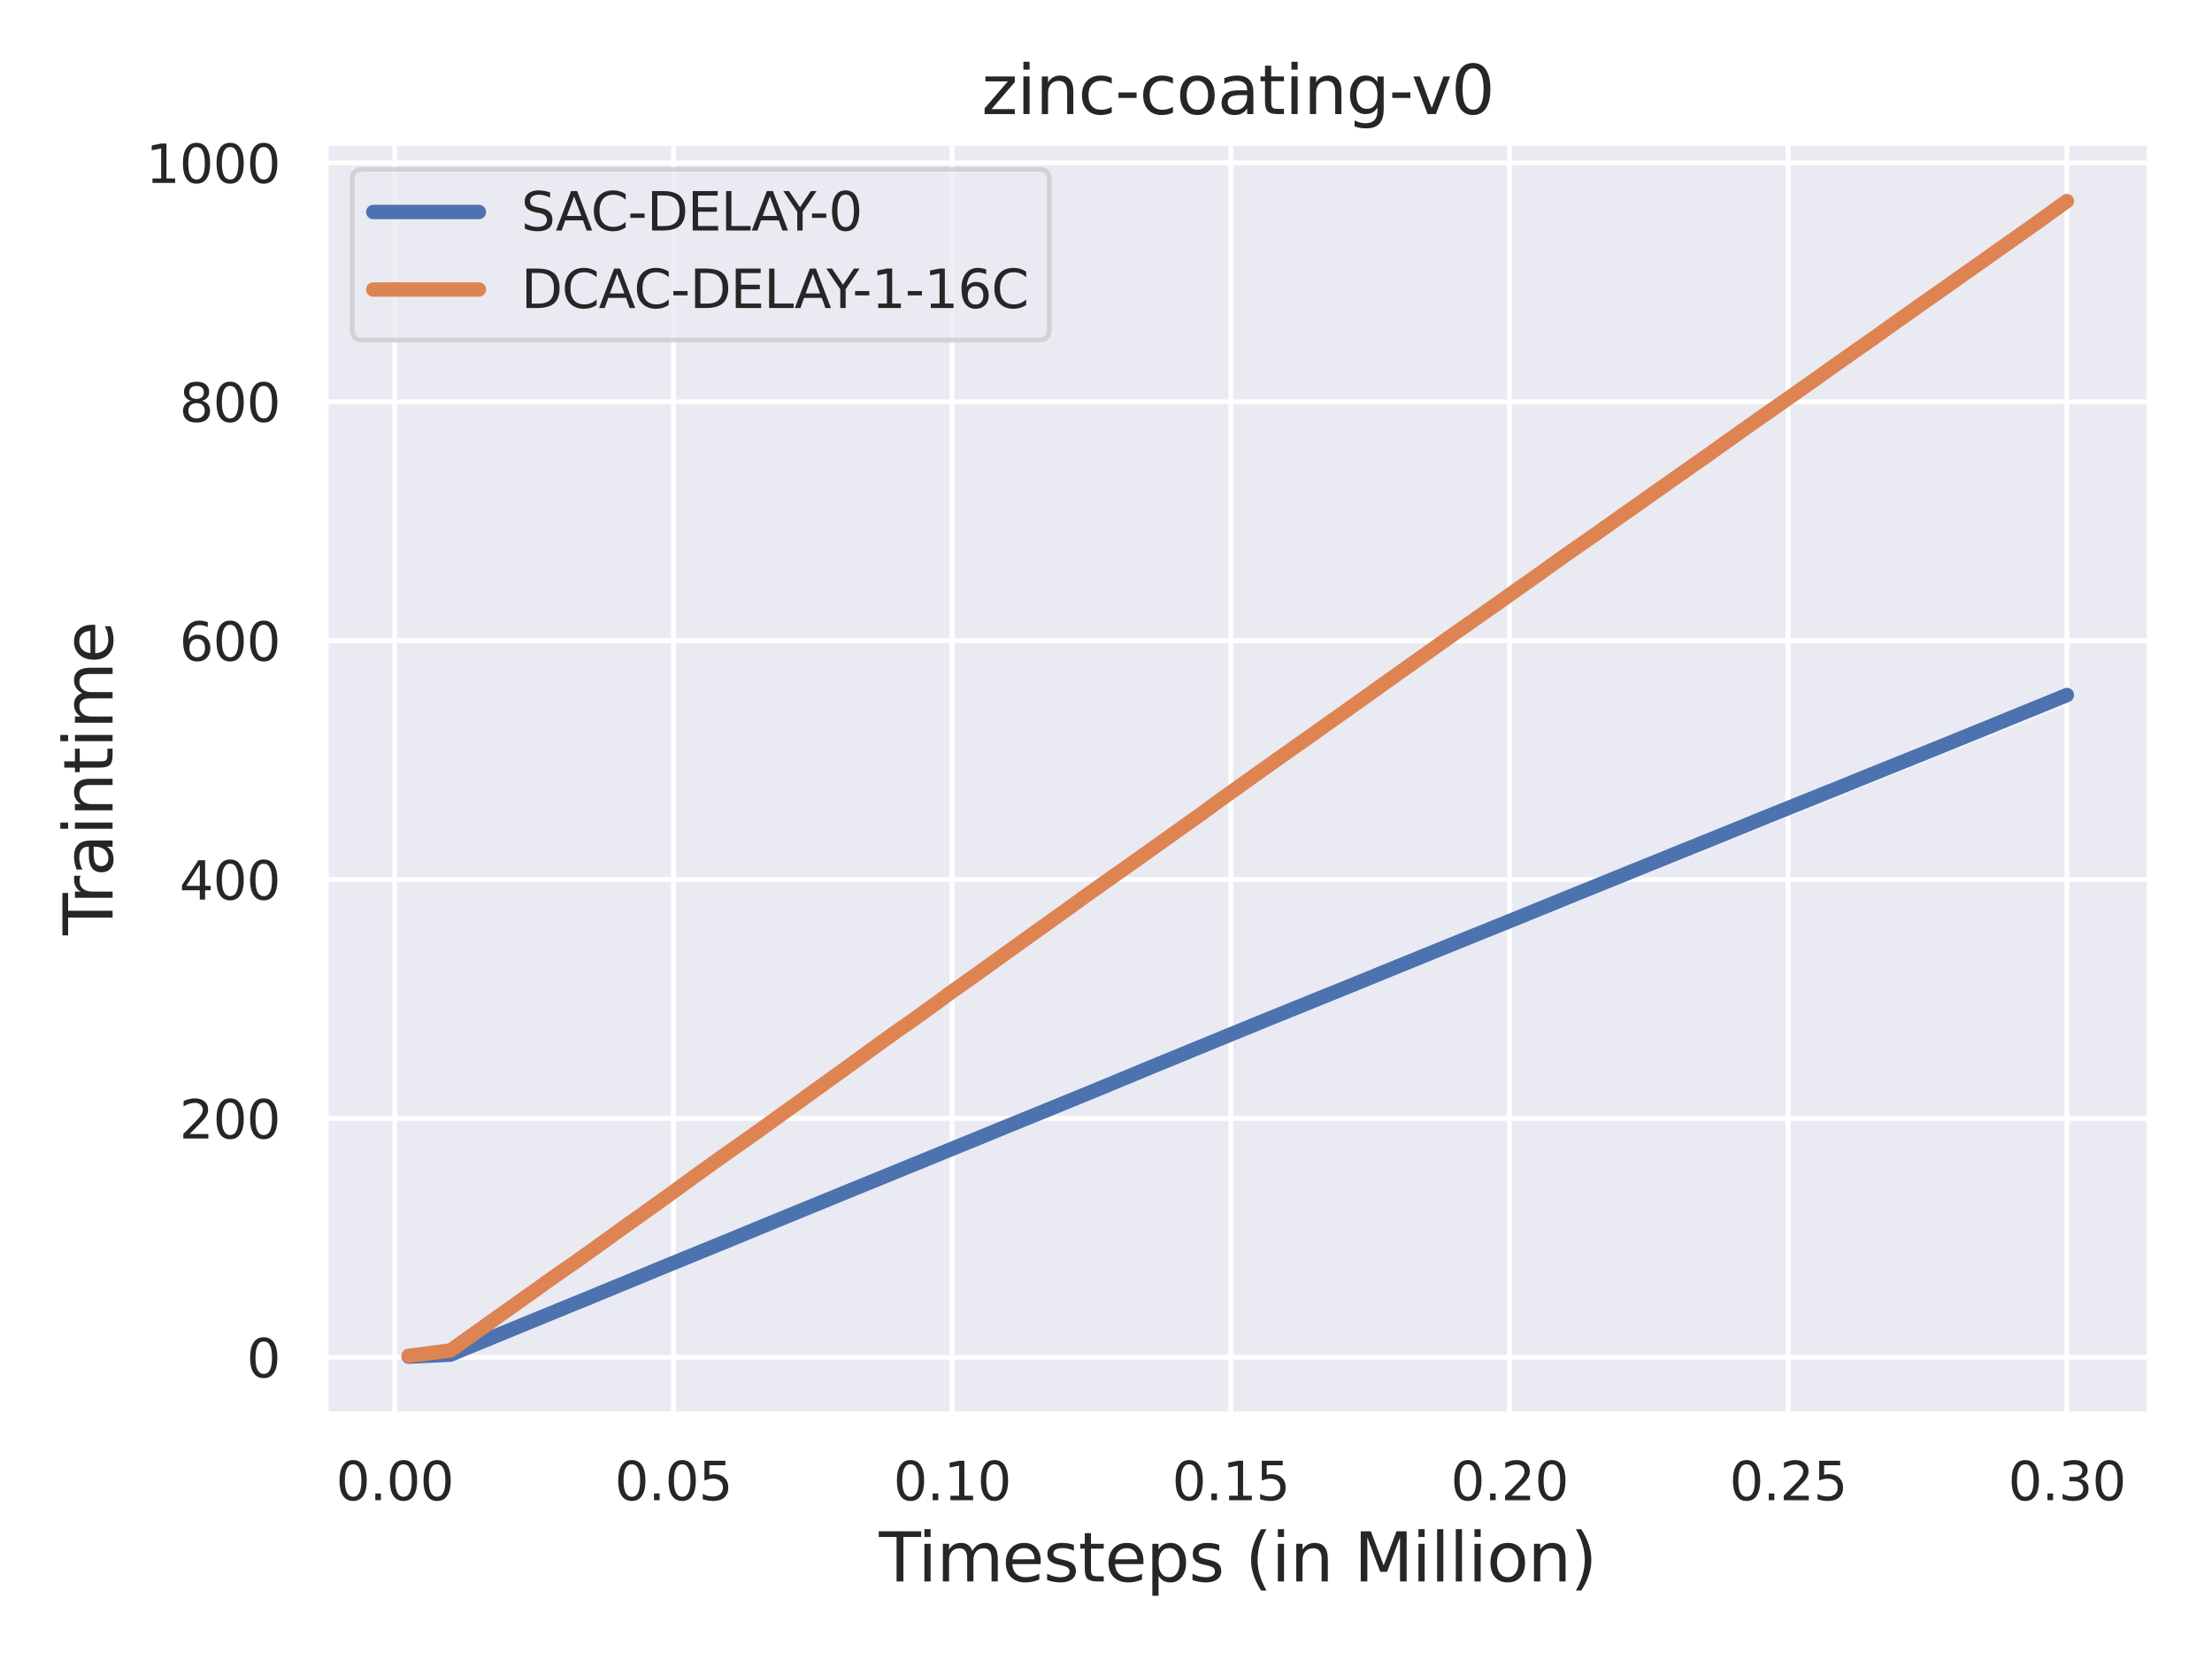 <?xml version="1.0" encoding="utf-8" standalone="no"?>
<!DOCTYPE svg PUBLIC "-//W3C//DTD SVG 1.1//EN"
  "http://www.w3.org/Graphics/SVG/1.1/DTD/svg11.dtd">
<svg xmlns:xlink="http://www.w3.org/1999/xlink" width="460.8pt" height="345.6pt" viewBox="0 0 460.8 345.6" xmlns="http://www.w3.org/2000/svg" version="1.1">
 <defs>
  <style type="text/css">*{stroke-linejoin: round; stroke-linecap: butt}</style>
 </defs>
 <g id="figure_1">
  <g id="patch_1">
   <path d="M 0 345.6 
L 460.8 345.6 
L 460.8 0 
L 0 0 
z
" style="fill: #ffffff"/>
  </g>
  <g id="axes_1">
   <g id="patch_2">
    <path d="M 67.86 294.66 
L 447.84 294.66 
L 447.84 29.76 
L 67.86 29.76 
z
" style="fill: #eaeaf2"/>
   </g>
   <g id="matplotlib.axis_1">
    <g id="xtick_1">
     <g id="line2d_1">
      <path d="M 82.229 294.66 
L 82.229 29.76 
" clip-path="url(#p6b6b45583f)" style="fill: none; stroke: #ffffff; stroke-linecap: round"/>
     </g>
     <g id="text_1">
      <!-- 0.00 -->
      <g style="fill: #262626" transform="translate(69.983 312.518)scale(0.11 -0.11)">
       <defs>
        <path id="DejaVuSans-30" d="M 2034 4250 
Q 1547 4250 1301 3770 
Q 1056 3291 1056 2328 
Q 1056 1369 1301 889 
Q 1547 409 2034 409 
Q 2525 409 2770 889 
Q 3016 1369 3016 2328 
Q 3016 3291 2770 3770 
Q 2525 4250 2034 4250 
z
M 2034 4750 
Q 2819 4750 3233 4129 
Q 3647 3509 3647 2328 
Q 3647 1150 3233 529 
Q 2819 -91 2034 -91 
Q 1250 -91 836 529 
Q 422 1150 422 2328 
Q 422 3509 836 4129 
Q 1250 4750 2034 4750 
z
" transform="scale(0.016)"/>
        <path id="DejaVuSans-2e" d="M 684 794 
L 1344 794 
L 1344 0 
L 684 0 
L 684 794 
z
" transform="scale(0.016)"/>
       </defs>
       <use xlink:href="#DejaVuSans-30"/>
       <use xlink:href="#DejaVuSans-2e" x="63.623"/>
       <use xlink:href="#DejaVuSans-30" x="95.41"/>
       <use xlink:href="#DejaVuSans-30" x="159.033"/>
      </g>
     </g>
    </g>
    <g id="xtick_2">
     <g id="line2d_2">
      <path d="M 140.286 294.66 
L 140.286 29.76 
" clip-path="url(#p6b6b45583f)" style="fill: none; stroke: #ffffff; stroke-linecap: round"/>
     </g>
     <g id="text_2">
      <!-- 0.05 -->
      <g style="fill: #262626" transform="translate(128.039 312.518)scale(0.11 -0.11)">
       <defs>
        <path id="DejaVuSans-35" d="M 691 4666 
L 3169 4666 
L 3169 4134 
L 1269 4134 
L 1269 2991 
Q 1406 3038 1543 3061 
Q 1681 3084 1819 3084 
Q 2600 3084 3056 2656 
Q 3513 2228 3513 1497 
Q 3513 744 3044 326 
Q 2575 -91 1722 -91 
Q 1428 -91 1123 -41 
Q 819 9 494 109 
L 494 744 
Q 775 591 1075 516 
Q 1375 441 1709 441 
Q 2250 441 2565 725 
Q 2881 1009 2881 1497 
Q 2881 1984 2565 2268 
Q 2250 2553 1709 2553 
Q 1456 2553 1204 2497 
Q 953 2441 691 2322 
L 691 4666 
z
" transform="scale(0.016)"/>
       </defs>
       <use xlink:href="#DejaVuSans-30"/>
       <use xlink:href="#DejaVuSans-2e" x="63.623"/>
       <use xlink:href="#DejaVuSans-30" x="95.41"/>
       <use xlink:href="#DejaVuSans-35" x="159.033"/>
      </g>
     </g>
    </g>
    <g id="xtick_3">
     <g id="line2d_3">
      <path d="M 198.342 294.66 
L 198.342 29.76 
" clip-path="url(#p6b6b45583f)" style="fill: none; stroke: #ffffff; stroke-linecap: round"/>
     </g>
     <g id="text_3">
      <!-- 0.10 -->
      <g style="fill: #262626" transform="translate(186.096 312.518)scale(0.11 -0.11)">
       <defs>
        <path id="DejaVuSans-31" d="M 794 531 
L 1825 531 
L 1825 4091 
L 703 3866 
L 703 4441 
L 1819 4666 
L 2450 4666 
L 2450 531 
L 3481 531 
L 3481 0 
L 794 0 
L 794 531 
z
" transform="scale(0.016)"/>
       </defs>
       <use xlink:href="#DejaVuSans-30"/>
       <use xlink:href="#DejaVuSans-2e" x="63.623"/>
       <use xlink:href="#DejaVuSans-31" x="95.41"/>
       <use xlink:href="#DejaVuSans-30" x="159.033"/>
      </g>
     </g>
    </g>
    <g id="xtick_4">
     <g id="line2d_4">
      <path d="M 256.399 294.66 
L 256.399 29.76 
" clip-path="url(#p6b6b45583f)" style="fill: none; stroke: #ffffff; stroke-linecap: round"/>
     </g>
     <g id="text_4">
      <!-- 0.15 -->
      <g style="fill: #262626" transform="translate(244.152 312.518)scale(0.11 -0.11)">
       <use xlink:href="#DejaVuSans-30"/>
       <use xlink:href="#DejaVuSans-2e" x="63.623"/>
       <use xlink:href="#DejaVuSans-31" x="95.41"/>
       <use xlink:href="#DejaVuSans-35" x="159.033"/>
      </g>
     </g>
    </g>
    <g id="xtick_5">
     <g id="line2d_5">
      <path d="M 314.455 294.66 
L 314.455 29.76 
" clip-path="url(#p6b6b45583f)" style="fill: none; stroke: #ffffff; stroke-linecap: round"/>
     </g>
     <g id="text_5">
      <!-- 0.20 -->
      <g style="fill: #262626" transform="translate(302.209 312.518)scale(0.11 -0.11)">
       <defs>
        <path id="DejaVuSans-32" d="M 1228 531 
L 3431 531 
L 3431 0 
L 469 0 
L 469 531 
Q 828 903 1448 1529 
Q 2069 2156 2228 2338 
Q 2531 2678 2651 2914 
Q 2772 3150 2772 3378 
Q 2772 3750 2511 3984 
Q 2250 4219 1831 4219 
Q 1534 4219 1204 4116 
Q 875 4013 500 3803 
L 500 4441 
Q 881 4594 1212 4672 
Q 1544 4750 1819 4750 
Q 2544 4750 2975 4387 
Q 3406 4025 3406 3419 
Q 3406 3131 3298 2873 
Q 3191 2616 2906 2266 
Q 2828 2175 2409 1742 
Q 1991 1309 1228 531 
z
" transform="scale(0.016)"/>
       </defs>
       <use xlink:href="#DejaVuSans-30"/>
       <use xlink:href="#DejaVuSans-2e" x="63.623"/>
       <use xlink:href="#DejaVuSans-32" x="95.41"/>
       <use xlink:href="#DejaVuSans-30" x="159.033"/>
      </g>
     </g>
    </g>
    <g id="xtick_6">
     <g id="line2d_6">
      <path d="M 372.512 294.66 
L 372.512 29.76 
" clip-path="url(#p6b6b45583f)" style="fill: none; stroke: #ffffff; stroke-linecap: round"/>
     </g>
     <g id="text_6">
      <!-- 0.25 -->
      <g style="fill: #262626" transform="translate(360.266 312.518)scale(0.11 -0.11)">
       <use xlink:href="#DejaVuSans-30"/>
       <use xlink:href="#DejaVuSans-2e" x="63.623"/>
       <use xlink:href="#DejaVuSans-32" x="95.41"/>
       <use xlink:href="#DejaVuSans-35" x="159.033"/>
      </g>
     </g>
    </g>
    <g id="xtick_7">
     <g id="line2d_7">
      <path d="M 430.568 294.66 
L 430.568 29.76 
" clip-path="url(#p6b6b45583f)" style="fill: none; stroke: #ffffff; stroke-linecap: round"/>
     </g>
     <g id="text_7">
      <!-- 0.30 -->
      <g style="fill: #262626" transform="translate(418.322 312.518)scale(0.11 -0.11)">
       <defs>
        <path id="DejaVuSans-33" d="M 2597 2516 
Q 3050 2419 3304 2112 
Q 3559 1806 3559 1356 
Q 3559 666 3084 287 
Q 2609 -91 1734 -91 
Q 1441 -91 1130 -33 
Q 819 25 488 141 
L 488 750 
Q 750 597 1062 519 
Q 1375 441 1716 441 
Q 2309 441 2620 675 
Q 2931 909 2931 1356 
Q 2931 1769 2642 2001 
Q 2353 2234 1838 2234 
L 1294 2234 
L 1294 2753 
L 1863 2753 
Q 2328 2753 2575 2939 
Q 2822 3125 2822 3475 
Q 2822 3834 2567 4026 
Q 2313 4219 1838 4219 
Q 1578 4219 1281 4162 
Q 984 4106 628 3988 
L 628 4550 
Q 988 4650 1302 4700 
Q 1616 4750 1894 4750 
Q 2613 4750 3031 4423 
Q 3450 4097 3450 3541 
Q 3450 3153 3228 2886 
Q 3006 2619 2597 2516 
z
" transform="scale(0.016)"/>
       </defs>
       <use xlink:href="#DejaVuSans-30"/>
       <use xlink:href="#DejaVuSans-2e" x="63.623"/>
       <use xlink:href="#DejaVuSans-33" x="95.41"/>
       <use xlink:href="#DejaVuSans-30" x="159.033"/>
      </g>
     </g>
    </g>
    <g id="text_8">
     <!-- Timesteps (in Million) -->
     <g style="fill: #262626" transform="translate(183.104 329.444)scale(0.14 -0.14)">
      <defs>
       <path id="DejaVuSans-54" d="M -19 4666 
L 3928 4666 
L 3928 4134 
L 2272 4134 
L 2272 0 
L 1638 0 
L 1638 4134 
L -19 4134 
L -19 4666 
z
" transform="scale(0.016)"/>
       <path id="DejaVuSans-69" d="M 603 3500 
L 1178 3500 
L 1178 0 
L 603 0 
L 603 3500 
z
M 603 4863 
L 1178 4863 
L 1178 4134 
L 603 4134 
L 603 4863 
z
" transform="scale(0.016)"/>
       <path id="DejaVuSans-6d" d="M 3328 2828 
Q 3544 3216 3844 3400 
Q 4144 3584 4550 3584 
Q 5097 3584 5394 3201 
Q 5691 2819 5691 2113 
L 5691 0 
L 5113 0 
L 5113 2094 
Q 5113 2597 4934 2840 
Q 4756 3084 4391 3084 
Q 3944 3084 3684 2787 
Q 3425 2491 3425 1978 
L 3425 0 
L 2847 0 
L 2847 2094 
Q 2847 2600 2669 2842 
Q 2491 3084 2119 3084 
Q 1678 3084 1418 2786 
Q 1159 2488 1159 1978 
L 1159 0 
L 581 0 
L 581 3500 
L 1159 3500 
L 1159 2956 
Q 1356 3278 1631 3431 
Q 1906 3584 2284 3584 
Q 2666 3584 2933 3390 
Q 3200 3197 3328 2828 
z
" transform="scale(0.016)"/>
       <path id="DejaVuSans-65" d="M 3597 1894 
L 3597 1613 
L 953 1613 
Q 991 1019 1311 708 
Q 1631 397 2203 397 
Q 2534 397 2845 478 
Q 3156 559 3463 722 
L 3463 178 
Q 3153 47 2828 -22 
Q 2503 -91 2169 -91 
Q 1331 -91 842 396 
Q 353 884 353 1716 
Q 353 2575 817 3079 
Q 1281 3584 2069 3584 
Q 2775 3584 3186 3129 
Q 3597 2675 3597 1894 
z
M 3022 2063 
Q 3016 2534 2758 2815 
Q 2500 3097 2075 3097 
Q 1594 3097 1305 2825 
Q 1016 2553 972 2059 
L 3022 2063 
z
" transform="scale(0.016)"/>
       <path id="DejaVuSans-73" d="M 2834 3397 
L 2834 2853 
Q 2591 2978 2328 3040 
Q 2066 3103 1784 3103 
Q 1356 3103 1142 2972 
Q 928 2841 928 2578 
Q 928 2378 1081 2264 
Q 1234 2150 1697 2047 
L 1894 2003 
Q 2506 1872 2764 1633 
Q 3022 1394 3022 966 
Q 3022 478 2636 193 
Q 2250 -91 1575 -91 
Q 1294 -91 989 -36 
Q 684 19 347 128 
L 347 722 
Q 666 556 975 473 
Q 1284 391 1588 391 
Q 1994 391 2212 530 
Q 2431 669 2431 922 
Q 2431 1156 2273 1281 
Q 2116 1406 1581 1522 
L 1381 1569 
Q 847 1681 609 1914 
Q 372 2147 372 2553 
Q 372 3047 722 3315 
Q 1072 3584 1716 3584 
Q 2034 3584 2315 3537 
Q 2597 3491 2834 3397 
z
" transform="scale(0.016)"/>
       <path id="DejaVuSans-74" d="M 1172 4494 
L 1172 3500 
L 2356 3500 
L 2356 3053 
L 1172 3053 
L 1172 1153 
Q 1172 725 1289 603 
Q 1406 481 1766 481 
L 2356 481 
L 2356 0 
L 1766 0 
Q 1100 0 847 248 
Q 594 497 594 1153 
L 594 3053 
L 172 3053 
L 172 3500 
L 594 3500 
L 594 4494 
L 1172 4494 
z
" transform="scale(0.016)"/>
       <path id="DejaVuSans-70" d="M 1159 525 
L 1159 -1331 
L 581 -1331 
L 581 3500 
L 1159 3500 
L 1159 2969 
Q 1341 3281 1617 3432 
Q 1894 3584 2278 3584 
Q 2916 3584 3314 3078 
Q 3713 2572 3713 1747 
Q 3713 922 3314 415 
Q 2916 -91 2278 -91 
Q 1894 -91 1617 61 
Q 1341 213 1159 525 
z
M 3116 1747 
Q 3116 2381 2855 2742 
Q 2594 3103 2138 3103 
Q 1681 3103 1420 2742 
Q 1159 2381 1159 1747 
Q 1159 1113 1420 752 
Q 1681 391 2138 391 
Q 2594 391 2855 752 
Q 3116 1113 3116 1747 
z
" transform="scale(0.016)"/>
       <path id="DejaVuSans-20" transform="scale(0.016)"/>
       <path id="DejaVuSans-28" d="M 1984 4856 
Q 1566 4138 1362 3434 
Q 1159 2731 1159 2009 
Q 1159 1288 1364 580 
Q 1569 -128 1984 -844 
L 1484 -844 
Q 1016 -109 783 600 
Q 550 1309 550 2009 
Q 550 2706 781 3412 
Q 1013 4119 1484 4856 
L 1984 4856 
z
" transform="scale(0.016)"/>
       <path id="DejaVuSans-6e" d="M 3513 2113 
L 3513 0 
L 2938 0 
L 2938 2094 
Q 2938 2591 2744 2837 
Q 2550 3084 2163 3084 
Q 1697 3084 1428 2787 
Q 1159 2491 1159 1978 
L 1159 0 
L 581 0 
L 581 3500 
L 1159 3500 
L 1159 2956 
Q 1366 3272 1645 3428 
Q 1925 3584 2291 3584 
Q 2894 3584 3203 3211 
Q 3513 2838 3513 2113 
z
" transform="scale(0.016)"/>
       <path id="DejaVuSans-4d" d="M 628 4666 
L 1569 4666 
L 2759 1491 
L 3956 4666 
L 4897 4666 
L 4897 0 
L 4281 0 
L 4281 4097 
L 3078 897 
L 2444 897 
L 1241 4097 
L 1241 0 
L 628 0 
L 628 4666 
z
" transform="scale(0.016)"/>
       <path id="DejaVuSans-6c" d="M 603 4863 
L 1178 4863 
L 1178 0 
L 603 0 
L 603 4863 
z
" transform="scale(0.016)"/>
       <path id="DejaVuSans-6f" d="M 1959 3097 
Q 1497 3097 1228 2736 
Q 959 2375 959 1747 
Q 959 1119 1226 758 
Q 1494 397 1959 397 
Q 2419 397 2687 759 
Q 2956 1122 2956 1747 
Q 2956 2369 2687 2733 
Q 2419 3097 1959 3097 
z
M 1959 3584 
Q 2709 3584 3137 3096 
Q 3566 2609 3566 1747 
Q 3566 888 3137 398 
Q 2709 -91 1959 -91 
Q 1206 -91 779 398 
Q 353 888 353 1747 
Q 353 2609 779 3096 
Q 1206 3584 1959 3584 
z
" transform="scale(0.016)"/>
       <path id="DejaVuSans-29" d="M 513 4856 
L 1013 4856 
Q 1481 4119 1714 3412 
Q 1947 2706 1947 2009 
Q 1947 1309 1714 600 
Q 1481 -109 1013 -844 
L 513 -844 
Q 928 -128 1133 580 
Q 1338 1288 1338 2009 
Q 1338 2731 1133 3434 
Q 928 4138 513 4856 
z
" transform="scale(0.016)"/>
      </defs>
      <use xlink:href="#DejaVuSans-54"/>
      <use xlink:href="#DejaVuSans-69" x="57.959"/>
      <use xlink:href="#DejaVuSans-6d" x="85.742"/>
      <use xlink:href="#DejaVuSans-65" x="183.154"/>
      <use xlink:href="#DejaVuSans-73" x="244.678"/>
      <use xlink:href="#DejaVuSans-74" x="296.777"/>
      <use xlink:href="#DejaVuSans-65" x="335.986"/>
      <use xlink:href="#DejaVuSans-70" x="397.51"/>
      <use xlink:href="#DejaVuSans-73" x="460.986"/>
      <use xlink:href="#DejaVuSans-20" x="513.086"/>
      <use xlink:href="#DejaVuSans-28" x="544.873"/>
      <use xlink:href="#DejaVuSans-69" x="583.887"/>
      <use xlink:href="#DejaVuSans-6e" x="611.67"/>
      <use xlink:href="#DejaVuSans-20" x="675.049"/>
      <use xlink:href="#DejaVuSans-4d" x="706.836"/>
      <use xlink:href="#DejaVuSans-69" x="793.115"/>
      <use xlink:href="#DejaVuSans-6c" x="820.898"/>
      <use xlink:href="#DejaVuSans-6c" x="848.682"/>
      <use xlink:href="#DejaVuSans-69" x="876.465"/>
      <use xlink:href="#DejaVuSans-6f" x="904.248"/>
      <use xlink:href="#DejaVuSans-6e" x="965.43"/>
      <use xlink:href="#DejaVuSans-29" x="1028.809"/>
     </g>
    </g>
   </g>
   <g id="matplotlib.axis_2">
    <g id="ytick_1">
     <g id="line2d_8">
      <path d="M 67.86 282.753 
L 447.84 282.753 
" clip-path="url(#p6b6b45583f)" style="fill: none; stroke: #ffffff; stroke-linecap: round"/>
     </g>
     <g id="text_9">
      <!-- 0 -->
      <g style="fill: #262626" transform="translate(51.361 286.932)scale(0.11 -0.11)">
       <use xlink:href="#DejaVuSans-30"/>
      </g>
     </g>
    </g>
    <g id="ytick_2">
     <g id="line2d_9">
      <path d="M 67.86 232.988 
L 447.84 232.988 
" clip-path="url(#p6b6b45583f)" style="fill: none; stroke: #ffffff; stroke-linecap: round"/>
     </g>
     <g id="text_10">
      <!-- 200 -->
      <g style="fill: #262626" transform="translate(37.364 237.167)scale(0.11 -0.11)">
       <use xlink:href="#DejaVuSans-32"/>
       <use xlink:href="#DejaVuSans-30" x="63.623"/>
       <use xlink:href="#DejaVuSans-30" x="127.246"/>
      </g>
     </g>
    </g>
    <g id="ytick_3">
     <g id="line2d_10">
      <path d="M 67.86 183.224 
L 447.84 183.224 
" clip-path="url(#p6b6b45583f)" style="fill: none; stroke: #ffffff; stroke-linecap: round"/>
     </g>
     <g id="text_11">
      <!-- 400 -->
      <g style="fill: #262626" transform="translate(37.364 187.403)scale(0.11 -0.11)">
       <defs>
        <path id="DejaVuSans-34" d="M 2419 4116 
L 825 1625 
L 2419 1625 
L 2419 4116 
z
M 2253 4666 
L 3047 4666 
L 3047 1625 
L 3713 1625 
L 3713 1100 
L 3047 1100 
L 3047 0 
L 2419 0 
L 2419 1100 
L 313 1100 
L 313 1709 
L 2253 4666 
z
" transform="scale(0.016)"/>
       </defs>
       <use xlink:href="#DejaVuSans-34"/>
       <use xlink:href="#DejaVuSans-30" x="63.623"/>
       <use xlink:href="#DejaVuSans-30" x="127.246"/>
      </g>
     </g>
    </g>
    <g id="ytick_4">
     <g id="line2d_11">
      <path d="M 67.86 133.46 
L 447.84 133.46 
" clip-path="url(#p6b6b45583f)" style="fill: none; stroke: #ffffff; stroke-linecap: round"/>
     </g>
     <g id="text_12">
      <!-- 600 -->
      <g style="fill: #262626" transform="translate(37.364 137.639)scale(0.11 -0.11)">
       <defs>
        <path id="DejaVuSans-36" d="M 2113 2584 
Q 1688 2584 1439 2293 
Q 1191 2003 1191 1497 
Q 1191 994 1439 701 
Q 1688 409 2113 409 
Q 2538 409 2786 701 
Q 3034 994 3034 1497 
Q 3034 2003 2786 2293 
Q 2538 2584 2113 2584 
z
M 3366 4563 
L 3366 3988 
Q 3128 4100 2886 4159 
Q 2644 4219 2406 4219 
Q 1781 4219 1451 3797 
Q 1122 3375 1075 2522 
Q 1259 2794 1537 2939 
Q 1816 3084 2150 3084 
Q 2853 3084 3261 2657 
Q 3669 2231 3669 1497 
Q 3669 778 3244 343 
Q 2819 -91 2113 -91 
Q 1303 -91 875 529 
Q 447 1150 447 2328 
Q 447 3434 972 4092 
Q 1497 4750 2381 4750 
Q 2619 4750 2861 4703 
Q 3103 4656 3366 4563 
z
" transform="scale(0.016)"/>
       </defs>
       <use xlink:href="#DejaVuSans-36"/>
       <use xlink:href="#DejaVuSans-30" x="63.623"/>
       <use xlink:href="#DejaVuSans-30" x="127.246"/>
      </g>
     </g>
    </g>
    <g id="ytick_5">
     <g id="line2d_12">
      <path d="M 67.86 83.696 
L 447.84 83.696 
" clip-path="url(#p6b6b45583f)" style="fill: none; stroke: #ffffff; stroke-linecap: round"/>
     </g>
     <g id="text_13">
      <!-- 800 -->
      <g style="fill: #262626" transform="translate(37.364 87.875)scale(0.11 -0.11)">
       <defs>
        <path id="DejaVuSans-38" d="M 2034 2216 
Q 1584 2216 1326 1975 
Q 1069 1734 1069 1313 
Q 1069 891 1326 650 
Q 1584 409 2034 409 
Q 2484 409 2743 651 
Q 3003 894 3003 1313 
Q 3003 1734 2745 1975 
Q 2488 2216 2034 2216 
z
M 1403 2484 
Q 997 2584 770 2862 
Q 544 3141 544 3541 
Q 544 4100 942 4425 
Q 1341 4750 2034 4750 
Q 2731 4750 3128 4425 
Q 3525 4100 3525 3541 
Q 3525 3141 3298 2862 
Q 3072 2584 2669 2484 
Q 3125 2378 3379 2068 
Q 3634 1759 3634 1313 
Q 3634 634 3220 271 
Q 2806 -91 2034 -91 
Q 1263 -91 848 271 
Q 434 634 434 1313 
Q 434 1759 690 2068 
Q 947 2378 1403 2484 
z
M 1172 3481 
Q 1172 3119 1398 2916 
Q 1625 2713 2034 2713 
Q 2441 2713 2670 2916 
Q 2900 3119 2900 3481 
Q 2900 3844 2670 4047 
Q 2441 4250 2034 4250 
Q 1625 4250 1398 4047 
Q 1172 3844 1172 3481 
z
" transform="scale(0.016)"/>
       </defs>
       <use xlink:href="#DejaVuSans-38"/>
       <use xlink:href="#DejaVuSans-30" x="63.623"/>
       <use xlink:href="#DejaVuSans-30" x="127.246"/>
      </g>
     </g>
    </g>
    <g id="ytick_6">
     <g id="line2d_13">
      <path d="M 67.86 33.931 
L 447.84 33.931 
" clip-path="url(#p6b6b45583f)" style="fill: none; stroke: #ffffff; stroke-linecap: round"/>
     </g>
     <g id="text_14">
      <!-- 1000 -->
      <g style="fill: #262626" transform="translate(30.365 38.111)scale(0.11 -0.11)">
       <use xlink:href="#DejaVuSans-31"/>
       <use xlink:href="#DejaVuSans-30" x="63.623"/>
       <use xlink:href="#DejaVuSans-30" x="127.246"/>
       <use xlink:href="#DejaVuSans-30" x="190.869"/>
      </g>
     </g>
    </g>
    <g id="text_15">
     <!-- Traintime -->
     <g style="fill: #262626" transform="translate(23.453 194.816)rotate(-90)scale(0.14 -0.14)">
      <defs>
       <path id="DejaVuSans-72" d="M 2631 2963 
Q 2534 3019 2420 3045 
Q 2306 3072 2169 3072 
Q 1681 3072 1420 2755 
Q 1159 2438 1159 1844 
L 1159 0 
L 581 0 
L 581 3500 
L 1159 3500 
L 1159 2956 
Q 1341 3275 1631 3429 
Q 1922 3584 2338 3584 
Q 2397 3584 2469 3576 
Q 2541 3569 2628 3553 
L 2631 2963 
z
" transform="scale(0.016)"/>
       <path id="DejaVuSans-61" d="M 2194 1759 
Q 1497 1759 1228 1600 
Q 959 1441 959 1056 
Q 959 750 1161 570 
Q 1363 391 1709 391 
Q 2188 391 2477 730 
Q 2766 1069 2766 1631 
L 2766 1759 
L 2194 1759 
z
M 3341 1997 
L 3341 0 
L 2766 0 
L 2766 531 
Q 2569 213 2275 61 
Q 1981 -91 1556 -91 
Q 1019 -91 701 211 
Q 384 513 384 1019 
Q 384 1609 779 1909 
Q 1175 2209 1959 2209 
L 2766 2209 
L 2766 2266 
Q 2766 2663 2505 2880 
Q 2244 3097 1772 3097 
Q 1472 3097 1187 3025 
Q 903 2953 641 2809 
L 641 3341 
Q 956 3463 1253 3523 
Q 1550 3584 1831 3584 
Q 2591 3584 2966 3190 
Q 3341 2797 3341 1997 
z
" transform="scale(0.016)"/>
      </defs>
      <use xlink:href="#DejaVuSans-54"/>
      <use xlink:href="#DejaVuSans-72" x="46.334"/>
      <use xlink:href="#DejaVuSans-61" x="87.447"/>
      <use xlink:href="#DejaVuSans-69" x="148.727"/>
      <use xlink:href="#DejaVuSans-6e" x="176.51"/>
      <use xlink:href="#DejaVuSans-74" x="239.889"/>
      <use xlink:href="#DejaVuSans-69" x="279.098"/>
      <use xlink:href="#DejaVuSans-6d" x="306.881"/>
      <use xlink:href="#DejaVuSans-65" x="404.293"/>
     </g>
    </g>
   </g>
   <g id="PolyCollection_1">
    <defs>
     <path id="m9b5d239a54" d="M 85.132 -62.981 
L 85.132 -62.994 
L 88.035 -63.136 
L 90.937 -63.278 
L 93.84 -63.421 
L 96.743 -64.636 
L 99.646 -65.826 
L 102.549 -67.021 
L 105.452 -68.274 
L 108.354 -69.47 
L 111.257 -70.665 
L 114.16 -71.863 
L 117.063 -73.075 
L 119.966 -74.263 
L 122.869 -75.448 
L 125.771 -76.654 
L 128.674 -77.873 
L 131.577 -79.068 
L 134.48 -80.281 
L 137.383 -81.479 
L 140.286 -82.676 
L 143.188 -83.915 
L 146.091 -85.121 
L 148.994 -86.319 
L 151.897 -87.507 
L 154.8 -88.692 
L 157.702 -89.901 
L 160.605 -91.057 
L 163.508 -92.281 
L 166.411 -93.48 
L 169.314 -94.685 
L 172.217 -95.865 
L 175.119 -97.072 
L 178.022 -98.28 
L 180.925 -99.471 
L 183.828 -100.668 
L 186.731 -101.85 
L 189.634 -103.055 
L 192.536 -104.237 
L 195.439 -105.44 
L 198.342 -106.613 
L 201.245 -107.823 
L 204.148 -109.041 
L 207.051 -110.281 
L 209.953 -111.469 
L 212.856 -112.669 
L 215.759 -113.858 
L 218.662 -115.052 
L 221.565 -116.266 
L 224.467 -117.48 
L 227.37 -118.651 
L 230.273 -119.88 
L 233.176 -121.108 
L 236.079 -122.308 
L 238.982 -123.526 
L 241.884 -124.72 
L 244.787 -125.901 
L 247.69 -127.104 
L 250.593 -128.28 
L 253.496 -129.49 
L 256.399 -130.67 
L 259.301 -131.867 
L 262.204 -133.068 
L 265.107 -134.266 
L 268.01 -135.452 
L 270.913 -136.625 
L 273.816 -137.817 
L 276.718 -139.017 
L 279.621 -140.183 
L 282.524 -141.343 
L 285.427 -142.51 
L 288.33 -143.709 
L 291.233 -144.868 
L 294.135 -146.065 
L 297.038 -147.235 
L 299.941 -148.407 
L 302.844 -149.577 
L 305.747 -150.801 
L 308.649 -151.989 
L 311.552 -153.207 
L 314.455 -154.408 
L 317.358 -155.571 
L 320.261 -156.763 
L 323.164 -157.963 
L 326.066 -159.195 
L 328.969 -160.375 
L 331.872 -161.589 
L 334.775 -162.786 
L 337.678 -163.981 
L 340.581 -165.195 
L 343.483 -166.36 
L 346.386 -167.531 
L 349.289 -168.702 
L 352.192 -169.863 
L 355.095 -171.092 
L 357.998 -172.271 
L 360.9 -173.451 
L 363.803 -174.645 
L 366.706 -175.808 
L 369.609 -177.003 
L 372.512 -178.195 
L 375.414 -179.391 
L 378.317 -180.609 
L 381.22 -181.833 
L 384.123 -183.003 
L 387.026 -184.202 
L 389.929 -185.399 
L 392.831 -186.566 
L 395.734 -187.757 
L 398.637 -188.953 
L 401.54 -190.163 
L 404.443 -191.354 
L 407.346 -192.524 
L 410.248 -193.708 
L 413.151 -194.881 
L 416.054 -196.044 
L 418.957 -197.212 
L 421.86 -198.409 
L 424.763 -199.592 
L 427.665 -200.806 
L 430.568 -202.031 
L 430.568 -199.177 
L 430.568 -199.177 
L 427.665 -198.018 
L 424.763 -196.873 
L 421.86 -195.694 
L 418.957 -194.549 
L 416.054 -193.394 
L 413.151 -192.24 
L 410.248 -191.07 
L 407.346 -189.925 
L 404.443 -188.766 
L 401.54 -187.6 
L 398.637 -186.402 
L 395.734 -185.23 
L 392.831 -184.092 
L 389.929 -182.934 
L 387.026 -181.764 
L 384.123 -180.572 
L 381.22 -179.397 
L 378.317 -178.232 
L 375.414 -177.077 
L 372.512 -175.905 
L 369.609 -174.749 
L 366.706 -173.594 
L 363.803 -172.429 
L 360.9 -171.249 
L 357.998 -170.084 
L 355.095 -168.92 
L 352.192 -167.756 
L 349.289 -166.569 
L 346.386 -165.393 
L 343.483 -164.25 
L 340.581 -163.094 
L 337.678 -161.918 
L 334.775 -160.732 
L 331.872 -159.562 
L 328.969 -158.393 
L 326.066 -157.213 
L 323.164 -156.045 
L 320.261 -154.86 
L 317.358 -153.67 
L 314.455 -152.507 
L 311.552 -151.326 
L 308.649 -150.173 
L 305.747 -148.988 
L 302.844 -147.828 
L 299.941 -146.617 
L 297.038 -145.45 
L 294.135 -144.267 
L 291.233 -143.109 
L 288.33 -141.929 
L 285.427 -140.747 
L 282.524 -139.547 
L 279.621 -138.368 
L 276.718 -137.217 
L 273.816 -136.06 
L 270.913 -134.927 
L 268.01 -133.76 
L 265.107 -132.597 
L 262.204 -131.403 
L 259.301 -130.238 
L 256.399 -129.078 
L 253.496 -127.895 
L 250.593 -126.711 
L 247.69 -125.539 
L 244.787 -124.36 
L 241.884 -123.177 
L 238.982 -122.02 
L 236.079 -120.819 
L 233.176 -119.617 
L 230.273 -118.439 
L 227.37 -117.282 
L 224.467 -116.122 
L 221.565 -114.932 
L 218.662 -113.755 
L 215.759 -112.59 
L 212.856 -111.44 
L 209.953 -110.279 
L 207.051 -109.108 
L 204.148 -107.955 
L 201.245 -106.796 
L 198.342 -105.614 
L 195.439 -104.443 
L 192.536 -103.279 
L 189.634 -102.118 
L 186.731 -100.95 
L 183.828 -99.787 
L 180.925 -98.652 
L 178.022 -97.491 
L 175.119 -96.31 
L 172.217 -95.122 
L 169.314 -93.951 
L 166.411 -92.766 
L 163.508 -91.59 
L 160.605 -90.387 
L 157.702 -89.207 
L 154.8 -88.05 
L 151.897 -86.897 
L 148.994 -85.745 
L 146.091 -84.587 
L 143.188 -83.418 
L 140.286 -82.251 
L 137.383 -81.071 
L 134.48 -79.855 
L 131.577 -78.668 
L 128.674 -77.507 
L 125.771 -76.352 
L 122.869 -75.178 
L 119.966 -74.014 
L 117.063 -72.852 
L 114.16 -71.688 
L 111.257 -70.508 
L 108.354 -69.303 
L 105.452 -68.141 
L 102.549 -66.968 
L 99.646 -65.773 
L 96.743 -64.589 
L 93.84 -63.386 
L 90.937 -63.252 
L 88.035 -63.118 
L 85.132 -62.981 
z
" style="stroke: #ffffff; stroke-opacity: 0.5"/>
    </defs>
    <g clip-path="url(#p6b6b45583f)">
     <use xlink:href="#m9b5d239a54" x="0" y="345.6" style="fill: #4c72b0; fill-opacity: 0.5; stroke: #ffffff; stroke-opacity: 0.5"/>
    </g>
   </g>
   <g id="PolyCollection_2">
    <defs>
     <path id="m520627dac0" d="M 85.132 -63.154 
L 85.132 -63.173 
L 88.035 -63.541 
L 90.937 -63.925 
L 93.84 -64.292 
L 96.743 -66.376 
L 99.646 -68.459 
L 102.549 -70.515 
L 105.452 -72.566 
L 108.354 -74.633 
L 111.257 -76.689 
L 114.16 -78.784 
L 117.063 -80.822 
L 119.966 -82.848 
L 122.869 -84.916 
L 125.771 -87.021 
L 128.674 -89.13 
L 131.577 -91.197 
L 134.48 -93.265 
L 137.383 -95.336 
L 140.286 -97.408 
L 143.188 -99.532 
L 146.091 -101.627 
L 148.994 -103.658 
L 151.897 -105.689 
L 154.8 -107.721 
L 157.702 -109.793 
L 160.605 -111.877 
L 163.508 -113.968 
L 166.411 -116.041 
L 169.314 -118.169 
L 172.217 -120.253 
L 175.119 -122.318 
L 178.022 -124.431 
L 180.925 -126.574 
L 183.828 -128.713 
L 186.731 -130.8 
L 189.634 -132.81 
L 192.536 -134.914 
L 195.439 -137.047 
L 198.342 -139.186 
L 201.245 -141.251 
L 204.148 -143.328 
L 207.051 -145.433 
L 209.953 -147.554 
L 212.856 -149.652 
L 215.759 -151.72 
L 218.662 -153.789 
L 221.565 -155.871 
L 224.467 -157.985 
L 227.37 -160.057 
L 230.273 -162.102 
L 233.176 -164.148 
L 236.079 -166.194 
L 238.982 -168.271 
L 241.884 -170.354 
L 244.787 -172.423 
L 247.69 -174.501 
L 250.593 -176.555 
L 253.496 -178.706 
L 256.399 -180.775 
L 259.301 -182.828 
L 262.204 -184.864 
L 265.107 -186.928 
L 268.01 -189.011 
L 270.913 -191.053 
L 273.816 -193.119 
L 276.718 -195.194 
L 279.621 -197.291 
L 282.524 -199.367 
L 285.427 -201.442 
L 288.33 -203.59 
L 291.233 -205.672 
L 294.135 -207.763 
L 297.038 -209.824 
L 299.941 -211.883 
L 302.844 -213.99 
L 305.747 -216.055 
L 308.649 -218.101 
L 311.552 -220.135 
L 314.455 -222.201 
L 317.358 -224.274 
L 320.261 -226.295 
L 323.164 -228.362 
L 326.066 -230.411 
L 328.969 -232.401 
L 331.872 -234.416 
L 334.775 -236.444 
L 337.678 -238.532 
L 340.581 -240.549 
L 343.483 -242.58 
L 346.386 -244.656 
L 349.289 -246.705 
L 352.192 -248.721 
L 355.095 -250.75 
L 357.998 -252.827 
L 360.9 -254.862 
L 363.803 -256.938 
L 366.706 -258.969 
L 369.609 -260.976 
L 372.512 -262.974 
L 375.414 -265.03 
L 378.317 -267.08 
L 381.22 -269.151 
L 384.123 -271.22 
L 387.026 -273.247 
L 389.929 -275.247 
L 392.831 -277.308 
L 395.734 -279.368 
L 398.637 -281.369 
L 401.54 -283.396 
L 404.443 -285.383 
L 407.346 -287.457 
L 410.248 -289.486 
L 413.151 -291.52 
L 416.054 -293.546 
L 418.957 -295.592 
L 421.86 -297.583 
L 424.763 -299.617 
L 427.665 -301.743 
L 430.568 -303.799 
L 430.568 -303.617 
L 430.568 -303.617 
L 427.665 -301.52 
L 424.763 -299.431 
L 421.86 -297.332 
L 418.957 -295.235 
L 416.054 -293.185 
L 413.151 -291.118 
L 410.248 -289.047 
L 407.346 -286.992 
L 404.443 -284.947 
L 401.54 -282.867 
L 398.637 -280.803 
L 395.734 -278.7 
L 392.831 -276.629 
L 389.929 -274.523 
L 387.026 -272.496 
L 384.123 -270.45 
L 381.22 -268.416 
L 378.317 -266.323 
L 375.414 -264.284 
L 372.512 -262.243 
L 369.609 -260.194 
L 366.706 -258.143 
L 363.803 -256.084 
L 360.9 -254.026 
L 357.998 -251.964 
L 355.095 -249.893 
L 352.192 -247.856 
L 349.289 -245.805 
L 346.386 -243.764 
L 343.483 -241.75 
L 340.581 -239.66 
L 337.678 -237.615 
L 334.775 -235.562 
L 331.872 -233.495 
L 328.969 -231.474 
L 326.066 -229.404 
L 323.164 -227.343 
L 320.261 -225.212 
L 317.358 -223.176 
L 314.455 -221.136 
L 311.552 -219.074 
L 308.649 -217.05 
L 305.747 -215.001 
L 302.844 -213.022 
L 299.941 -210.995 
L 297.038 -208.943 
L 294.135 -206.9 
L 291.233 -204.867 
L 288.33 -202.836 
L 285.427 -200.779 
L 282.524 -198.75 
L 279.621 -196.708 
L 276.718 -194.698 
L 273.816 -192.633 
L 270.913 -190.598 
L 268.01 -188.564 
L 265.107 -186.522 
L 262.204 -184.452 
L 259.301 -182.369 
L 256.399 -180.253 
L 253.496 -178.188 
L 250.593 -176.045 
L 247.69 -173.983 
L 244.787 -171.914 
L 241.884 -169.874 
L 238.982 -167.815 
L 236.079 -165.749 
L 233.176 -163.725 
L 230.273 -161.666 
L 227.37 -159.595 
L 224.467 -157.495 
L 221.565 -155.412 
L 218.662 -153.315 
L 215.759 -151.272 
L 212.856 -149.184 
L 209.953 -147.115 
L 207.051 -145.051 
L 204.148 -142.982 
L 201.245 -140.929 
L 198.342 -138.914 
L 195.439 -136.772 
L 192.536 -134.698 
L 189.634 -132.626 
L 186.731 -130.635 
L 183.828 -128.561 
L 180.925 -126.473 
L 178.022 -124.389 
L 175.119 -122.316 
L 172.217 -120.179 
L 169.314 -118.127 
L 166.411 -116.01 
L 163.508 -113.951 
L 160.605 -111.856 
L 157.702 -109.788 
L 154.8 -107.704 
L 151.897 -105.683 
L 148.994 -103.579 
L 146.091 -101.471 
L 143.188 -99.363 
L 140.286 -97.249 
L 137.383 -95.136 
L 134.48 -93.063 
L 131.577 -90.998 
L 128.674 -88.937 
L 125.771 -86.84 
L 122.869 -84.762 
L 119.966 -82.685 
L 117.063 -80.731 
L 114.16 -78.678 
L 111.257 -76.609 
L 108.354 -74.546 
L 105.452 -72.477 
L 102.549 -70.404 
L 99.646 -68.355 
L 96.743 -66.294 
L 93.84 -64.246 
L 90.937 -63.879 
L 88.035 -63.508 
L 85.132 -63.154 
z
" style="stroke: #ffffff; stroke-opacity: 0.5"/>
    </defs>
    <g clip-path="url(#p6b6b45583f)">
     <use xlink:href="#m520627dac0" x="0" y="345.6" style="fill: #dd8452; fill-opacity: 0.5; stroke: #ffffff; stroke-opacity: 0.5"/>
    </g>
   </g>
   <g id="line2d_14">
    <path d="M 85.132 282.614 
L 88.035 282.473 
L 90.937 282.335 
L 93.84 282.195 
L 96.743 280.989 
L 99.646 279.798 
L 102.549 278.605 
L 105.452 277.404 
L 108.354 276.216 
L 111.257 275.023 
L 114.16 273.837 
L 117.063 272.643 
L 119.966 271.46 
L 122.869 270.274 
L 125.771 269.067 
L 128.674 267.88 
L 131.577 266.684 
L 134.48 265.483 
L 137.383 264.275 
L 140.286 263.092 
L 143.188 261.9 
L 146.091 260.712 
L 148.994 259.536 
L 151.897 258.348 
L 154.8 257.148 
L 157.702 255.945 
L 160.605 254.753 
L 163.508 253.558 
L 166.411 252.363 
L 169.314 251.18 
L 172.217 250 
L 175.119 248.798 
L 178.022 247.614 
L 180.925 246.433 
L 183.828 245.245 
L 186.731 244.056 
L 189.634 242.87 
L 192.536 241.689 
L 195.439 240.494 
L 198.342 239.311 
L 201.245 238.126 
L 204.148 236.942 
L 207.051 235.752 
L 209.953 234.559 
L 212.856 233.378 
L 215.759 232.198 
L 218.662 231.015 
L 221.565 229.827 
L 224.467 228.632 
L 227.37 227.452 
L 230.273 226.252 
L 233.176 225.04 
L 236.079 223.841 
L 238.982 222.632 
L 241.884 221.439 
L 244.787 220.256 
L 247.69 219.055 
L 250.593 217.867 
L 253.496 216.671 
L 256.399 215.478 
L 259.301 214.295 
L 262.204 213.101 
L 265.107 211.919 
L 268.01 210.745 
L 270.913 209.568 
L 273.816 208.391 
L 276.718 207.217 
L 279.621 206.043 
L 282.524 204.862 
L 285.427 203.676 
L 288.33 202.488 
L 291.233 201.303 
L 294.135 200.128 
L 297.038 198.944 
L 299.941 197.762 
L 302.844 196.582 
L 305.747 195.404 
L 308.649 194.234 
L 311.552 193.061 
L 314.455 191.887 
L 317.358 190.715 
L 320.261 189.527 
L 323.164 188.348 
L 326.066 187.157 
L 328.969 185.985 
L 331.872 184.806 
L 334.775 183.623 
L 337.678 182.453 
L 340.581 181.264 
L 343.483 180.089 
L 346.386 178.927 
L 349.289 177.739 
L 352.192 176.571 
L 355.095 175.399 
L 357.998 174.228 
L 360.9 173.04 
L 363.803 171.859 
L 366.706 170.679 
L 369.609 169.5 
L 372.512 168.328 
L 375.414 167.161 
L 378.317 165.996 
L 381.22 164.824 
L 384.123 163.656 
L 387.026 162.467 
L 389.929 161.288 
L 392.831 160.121 
L 395.734 158.957 
L 398.637 157.794 
L 401.54 156.619 
L 404.443 155.444 
L 407.346 154.263 
L 410.248 153.084 
L 413.151 151.907 
L 416.054 150.716 
L 418.957 149.529 
L 421.86 148.346 
L 424.763 147.165 
L 427.665 145.972 
L 430.568 144.786 
" clip-path="url(#p6b6b45583f)" style="fill: none; stroke: #4c72b0; stroke-width: 3; stroke-linecap: round"/>
   </g>
   <g id="line2d_15">
    <path d="M 85.132 282.437 
L 88.035 282.075 
L 90.937 281.698 
L 93.84 281.331 
L 96.743 279.265 
L 99.646 277.193 
L 102.549 275.141 
L 105.452 273.079 
L 108.354 271.011 
L 111.257 268.951 
L 114.16 266.869 
L 117.063 264.823 
L 119.966 262.834 
L 122.869 260.761 
L 125.771 258.67 
L 128.674 256.567 
L 131.577 254.502 
L 134.48 252.436 
L 137.383 250.364 
L 140.286 248.271 
L 143.188 246.152 
L 146.091 244.051 
L 148.994 241.982 
L 151.897 239.914 
L 154.8 237.887 
L 157.702 235.81 
L 160.605 233.733 
L 163.508 231.64 
L 166.411 229.575 
L 169.314 227.452 
L 172.217 225.384 
L 175.119 223.283 
L 178.022 221.19 
L 180.925 219.076 
L 183.828 216.963 
L 186.731 214.883 
L 189.634 212.882 
L 192.536 210.794 
L 195.439 208.69 
L 198.342 206.55 
L 201.245 204.51 
L 204.148 202.445 
L 207.051 200.358 
L 209.953 198.265 
L 212.856 196.182 
L 215.759 194.104 
L 218.662 192.048 
L 221.565 189.958 
L 224.467 187.86 
L 227.37 185.774 
L 230.273 183.716 
L 233.176 181.663 
L 236.079 179.629 
L 238.982 177.557 
L 241.884 175.486 
L 244.787 173.432 
L 247.69 171.358 
L 250.593 169.3 
L 253.496 167.153 
L 256.399 165.086 
L 259.301 163.001 
L 262.204 160.942 
L 265.107 158.875 
L 268.01 156.813 
L 270.913 154.774 
L 273.816 152.724 
L 276.718 150.654 
L 279.621 148.6 
L 282.524 146.541 
L 285.427 144.489 
L 288.33 142.387 
L 291.233 140.331 
L 294.135 138.269 
L 297.038 136.217 
L 299.941 134.161 
L 302.844 132.094 
L 305.747 130.072 
L 308.649 128.025 
L 311.552 125.996 
L 314.455 123.931 
L 317.358 121.875 
L 320.261 119.846 
L 323.164 117.747 
L 326.066 115.693 
L 328.969 113.662 
L 331.872 111.644 
L 334.775 109.597 
L 337.678 107.526 
L 340.581 105.495 
L 343.483 103.435 
L 346.386 101.39 
L 349.289 99.345 
L 352.192 97.311 
L 355.095 95.278 
L 357.998 93.204 
L 360.9 91.156 
L 363.803 89.089 
L 366.706 87.044 
L 369.609 85.015 
L 372.512 82.992 
L 375.414 80.943 
L 378.317 78.899 
L 381.22 76.816 
L 384.123 74.765 
L 387.026 72.728 
L 389.929 70.715 
L 392.831 68.631 
L 395.734 66.566 
L 398.637 64.514 
L 401.54 62.468 
L 404.443 60.435 
L 407.346 58.376 
L 410.248 56.334 
L 413.151 54.281 
L 416.054 52.235 
L 418.957 50.187 
L 421.86 48.143 
L 424.763 46.076 
L 427.665 43.969 
L 430.568 41.892 
" clip-path="url(#p6b6b45583f)" style="fill: none; stroke: #dd8452; stroke-width: 3; stroke-linecap: round"/>
   </g>
   <g id="patch_3">
    <path d="M 67.86 294.66 
L 67.86 29.76 
" style="fill: none; stroke: #ffffff; stroke-width: 1.25; stroke-linejoin: miter; stroke-linecap: square"/>
   </g>
   <g id="patch_4">
    <path d="M 447.84 294.66 
L 447.84 29.76 
" style="fill: none; stroke: #ffffff; stroke-width: 1.25; stroke-linejoin: miter; stroke-linecap: square"/>
   </g>
   <g id="patch_5">
    <path d="M 67.86 294.66 
L 447.84 294.66 
" style="fill: none; stroke: #ffffff; stroke-width: 1.25; stroke-linejoin: miter; stroke-linecap: square"/>
   </g>
   <g id="patch_6">
    <path d="M 67.86 29.76 
L 447.84 29.76 
" style="fill: none; stroke: #ffffff; stroke-width: 1.25; stroke-linejoin: miter; stroke-linecap: square"/>
   </g>
   <g id="text_16">
    <!-- zinc-coating-v0 -->
    <g style="fill: #262626" transform="translate(204.491 23.76)scale(0.14 -0.14)">
     <defs>
      <path id="DejaVuSans-7a" d="M 353 3500 
L 3084 3500 
L 3084 2975 
L 922 459 
L 3084 459 
L 3084 0 
L 275 0 
L 275 525 
L 2438 3041 
L 353 3041 
L 353 3500 
z
" transform="scale(0.016)"/>
      <path id="DejaVuSans-63" d="M 3122 3366 
L 3122 2828 
Q 2878 2963 2633 3030 
Q 2388 3097 2138 3097 
Q 1578 3097 1268 2742 
Q 959 2388 959 1747 
Q 959 1106 1268 751 
Q 1578 397 2138 397 
Q 2388 397 2633 464 
Q 2878 531 3122 666 
L 3122 134 
Q 2881 22 2623 -34 
Q 2366 -91 2075 -91 
Q 1284 -91 818 406 
Q 353 903 353 1747 
Q 353 2603 823 3093 
Q 1294 3584 2113 3584 
Q 2378 3584 2631 3529 
Q 2884 3475 3122 3366 
z
" transform="scale(0.016)"/>
      <path id="DejaVuSans-2d" d="M 313 2009 
L 1997 2009 
L 1997 1497 
L 313 1497 
L 313 2009 
z
" transform="scale(0.016)"/>
      <path id="DejaVuSans-67" d="M 2906 1791 
Q 2906 2416 2648 2759 
Q 2391 3103 1925 3103 
Q 1463 3103 1205 2759 
Q 947 2416 947 1791 
Q 947 1169 1205 825 
Q 1463 481 1925 481 
Q 2391 481 2648 825 
Q 2906 1169 2906 1791 
z
M 3481 434 
Q 3481 -459 3084 -895 
Q 2688 -1331 1869 -1331 
Q 1566 -1331 1297 -1286 
Q 1028 -1241 775 -1147 
L 775 -588 
Q 1028 -725 1275 -790 
Q 1522 -856 1778 -856 
Q 2344 -856 2625 -561 
Q 2906 -266 2906 331 
L 2906 616 
Q 2728 306 2450 153 
Q 2172 0 1784 0 
Q 1141 0 747 490 
Q 353 981 353 1791 
Q 353 2603 747 3093 
Q 1141 3584 1784 3584 
Q 2172 3584 2450 3431 
Q 2728 3278 2906 2969 
L 2906 3500 
L 3481 3500 
L 3481 434 
z
" transform="scale(0.016)"/>
      <path id="DejaVuSans-76" d="M 191 3500 
L 800 3500 
L 1894 563 
L 2988 3500 
L 3597 3500 
L 2284 0 
L 1503 0 
L 191 3500 
z
" transform="scale(0.016)"/>
     </defs>
     <use xlink:href="#DejaVuSans-7a"/>
     <use xlink:href="#DejaVuSans-69" x="52.49"/>
     <use xlink:href="#DejaVuSans-6e" x="80.273"/>
     <use xlink:href="#DejaVuSans-63" x="143.652"/>
     <use xlink:href="#DejaVuSans-2d" x="198.633"/>
     <use xlink:href="#DejaVuSans-63" x="234.717"/>
     <use xlink:href="#DejaVuSans-6f" x="289.697"/>
     <use xlink:href="#DejaVuSans-61" x="350.879"/>
     <use xlink:href="#DejaVuSans-74" x="412.158"/>
     <use xlink:href="#DejaVuSans-69" x="451.367"/>
     <use xlink:href="#DejaVuSans-6e" x="479.15"/>
     <use xlink:href="#DejaVuSans-67" x="542.529"/>
     <use xlink:href="#DejaVuSans-2d" x="606.006"/>
     <use xlink:href="#DejaVuSans-76" x="639.465"/>
     <use xlink:href="#DejaVuSans-30" x="698.645"/>
    </g>
   </g>
   <g id="legend_1">
    <g id="patch_7">
     <path d="M 75.56 70.852 
L 216.389 70.852 
Q 218.589 70.852 218.589 68.652 
L 218.589 37.46 
Q 218.589 35.26 216.389 35.26 
L 75.56 35.26 
Q 73.36 35.26 73.36 37.46 
L 73.36 68.652 
Q 73.36 70.852 75.56 70.852 
z
" style="fill: #eaeaf2; opacity: 0.8; stroke: #cccccc; stroke-linejoin: miter"/>
    </g>
    <g id="line2d_16">
     <path d="M 77.76 44.168 
L 88.76 44.168 
L 99.76 44.168 
" style="fill: none; stroke: #4c72b0; stroke-width: 3; stroke-linecap: round"/>
    </g>
    <g id="text_17">
     <!-- SAC-DELAY-0 -->
     <g style="fill: #262626" transform="translate(108.56 48.018)scale(0.11 -0.11)">
      <defs>
       <path id="DejaVuSans-53" d="M 3425 4513 
L 3425 3897 
Q 3066 4069 2747 4153 
Q 2428 4238 2131 4238 
Q 1616 4238 1336 4038 
Q 1056 3838 1056 3469 
Q 1056 3159 1242 3001 
Q 1428 2844 1947 2747 
L 2328 2669 
Q 3034 2534 3370 2195 
Q 3706 1856 3706 1288 
Q 3706 609 3251 259 
Q 2797 -91 1919 -91 
Q 1588 -91 1214 -16 
Q 841 59 441 206 
L 441 856 
Q 825 641 1194 531 
Q 1563 422 1919 422 
Q 2459 422 2753 634 
Q 3047 847 3047 1241 
Q 3047 1584 2836 1778 
Q 2625 1972 2144 2069 
L 1759 2144 
Q 1053 2284 737 2584 
Q 422 2884 422 3419 
Q 422 4038 858 4394 
Q 1294 4750 2059 4750 
Q 2388 4750 2728 4690 
Q 3069 4631 3425 4513 
z
" transform="scale(0.016)"/>
       <path id="DejaVuSans-41" d="M 2188 4044 
L 1331 1722 
L 3047 1722 
L 2188 4044 
z
M 1831 4666 
L 2547 4666 
L 4325 0 
L 3669 0 
L 3244 1197 
L 1141 1197 
L 716 0 
L 50 0 
L 1831 4666 
z
" transform="scale(0.016)"/>
       <path id="DejaVuSans-43" d="M 4122 4306 
L 4122 3641 
Q 3803 3938 3442 4084 
Q 3081 4231 2675 4231 
Q 1875 4231 1450 3742 
Q 1025 3253 1025 2328 
Q 1025 1406 1450 917 
Q 1875 428 2675 428 
Q 3081 428 3442 575 
Q 3803 722 4122 1019 
L 4122 359 
Q 3791 134 3420 21 
Q 3050 -91 2638 -91 
Q 1578 -91 968 557 
Q 359 1206 359 2328 
Q 359 3453 968 4101 
Q 1578 4750 2638 4750 
Q 3056 4750 3426 4639 
Q 3797 4528 4122 4306 
z
" transform="scale(0.016)"/>
       <path id="DejaVuSans-44" d="M 1259 4147 
L 1259 519 
L 2022 519 
Q 2988 519 3436 956 
Q 3884 1394 3884 2338 
Q 3884 3275 3436 3711 
Q 2988 4147 2022 4147 
L 1259 4147 
z
M 628 4666 
L 1925 4666 
Q 3281 4666 3915 4102 
Q 4550 3538 4550 2338 
Q 4550 1131 3912 565 
Q 3275 0 1925 0 
L 628 0 
L 628 4666 
z
" transform="scale(0.016)"/>
       <path id="DejaVuSans-45" d="M 628 4666 
L 3578 4666 
L 3578 4134 
L 1259 4134 
L 1259 2753 
L 3481 2753 
L 3481 2222 
L 1259 2222 
L 1259 531 
L 3634 531 
L 3634 0 
L 628 0 
L 628 4666 
z
" transform="scale(0.016)"/>
       <path id="DejaVuSans-4c" d="M 628 4666 
L 1259 4666 
L 1259 531 
L 3531 531 
L 3531 0 
L 628 0 
L 628 4666 
z
" transform="scale(0.016)"/>
       <path id="DejaVuSans-59" d="M -13 4666 
L 666 4666 
L 1959 2747 
L 3244 4666 
L 3922 4666 
L 2272 2222 
L 2272 0 
L 1638 0 
L 1638 2222 
L -13 4666 
z
" transform="scale(0.016)"/>
      </defs>
      <use xlink:href="#DejaVuSans-53"/>
      <use xlink:href="#DejaVuSans-41" x="65.352"/>
      <use xlink:href="#DejaVuSans-43" x="132.01"/>
      <use xlink:href="#DejaVuSans-2d" x="201.834"/>
      <use xlink:href="#DejaVuSans-44" x="237.918"/>
      <use xlink:href="#DejaVuSans-45" x="314.92"/>
      <use xlink:href="#DejaVuSans-4c" x="378.104"/>
      <use xlink:href="#DejaVuSans-41" x="436.066"/>
      <use xlink:href="#DejaVuSans-59" x="496.725"/>
      <use xlink:href="#DejaVuSans-2d" x="545.934"/>
      <use xlink:href="#DejaVuSans-30" x="582.018"/>
     </g>
    </g>
    <g id="line2d_17">
     <path d="M 77.76 60.314 
L 88.76 60.314 
L 99.76 60.314 
" style="fill: none; stroke: #dd8452; stroke-width: 3; stroke-linecap: round"/>
    </g>
    <g id="text_18">
     <!-- DCAC-DELAY-1-16C -->
     <g style="fill: #262626" transform="translate(108.56 64.164)scale(0.11 -0.11)">
      <use xlink:href="#DejaVuSans-44"/>
      <use xlink:href="#DejaVuSans-43" x="77.002"/>
      <use xlink:href="#DejaVuSans-41" x="146.826"/>
      <use xlink:href="#DejaVuSans-43" x="213.484"/>
      <use xlink:href="#DejaVuSans-2d" x="283.309"/>
      <use xlink:href="#DejaVuSans-44" x="319.393"/>
      <use xlink:href="#DejaVuSans-45" x="396.395"/>
      <use xlink:href="#DejaVuSans-4c" x="459.578"/>
      <use xlink:href="#DejaVuSans-41" x="517.541"/>
      <use xlink:href="#DejaVuSans-59" x="578.199"/>
      <use xlink:href="#DejaVuSans-2d" x="627.408"/>
      <use xlink:href="#DejaVuSans-31" x="663.492"/>
      <use xlink:href="#DejaVuSans-2d" x="727.115"/>
      <use xlink:href="#DejaVuSans-31" x="763.199"/>
      <use xlink:href="#DejaVuSans-36" x="826.822"/>
      <use xlink:href="#DejaVuSans-43" x="890.445"/>
     </g>
    </g>
   </g>
  </g>
 </g>
 <defs>
  <clipPath id="p6b6b45583f">
   <rect x="67.86" y="29.76" width="379.98" height="264.9"/>
  </clipPath>
 </defs>
</svg>
